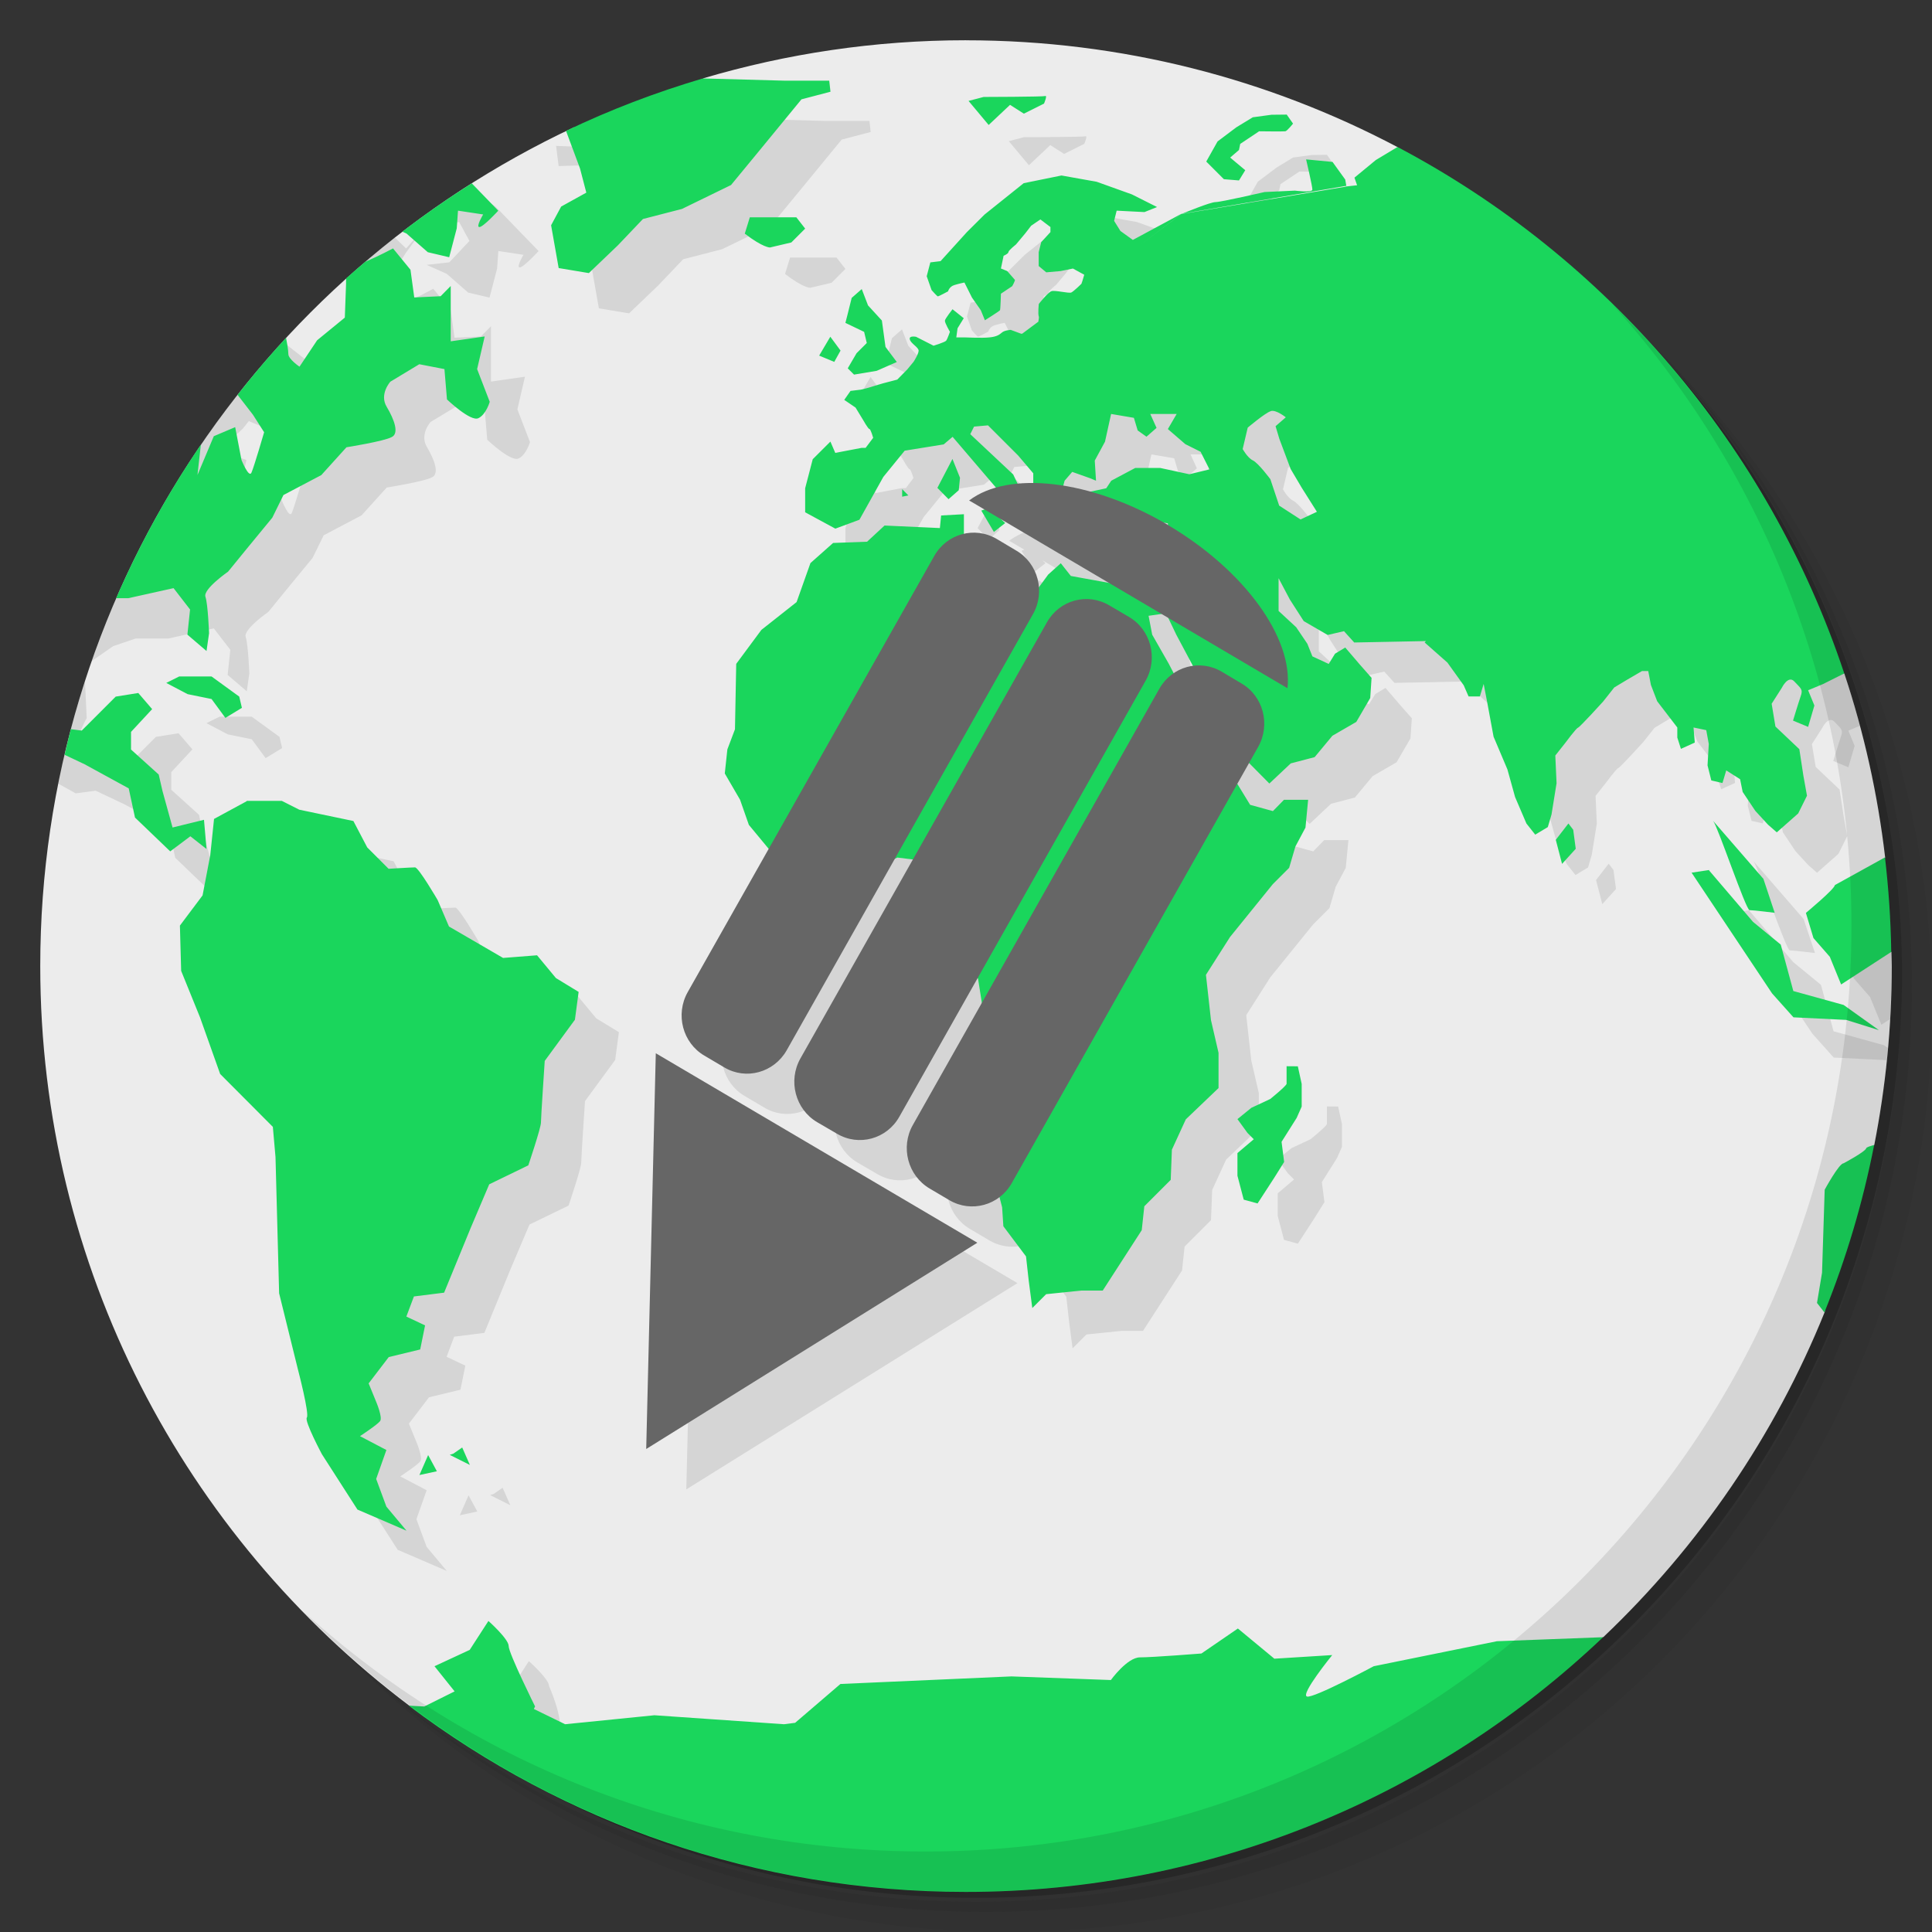 <?xml version="1.0" encoding="UTF-8" standalone="no"?>
<svg
   xmlns:dc="http://purl.org/dc/elements/1.1/"
   xmlns:cc="http://creativecommons.org/ns#"
   xmlns:rdf="http://www.w3.org/1999/02/22-rdf-syntax-ns#"
   xmlns:svg="http://www.w3.org/2000/svg"
   xmlns="http://www.w3.org/2000/svg"
   xmlns:sodipodi="http://sodipodi.sourceforge.net/DTD/sodipodi-0.dtd"
   xmlns:inkscape="http://www.inkscape.org/namespaces/inkscape"
   viewBox="0 0 48 48"
   id="svg2"
   version="1.1"
   inkscape:version="0.91 r13725"
   sodipodi:docname="poedit.svg">
  <rect x="0" y="0" width="48" height="48" fill="#333333" stroke="none"/>
  <sodipodi:namedview
     pagecolor="#ffffff"
     bordercolor="#666666"
     borderopacity="1"
     objecttolerance="10"
     gridtolerance="10"
     guidetolerance="10"
     inkscape:pageopacity="0"
     inkscape:pageshadow="2"
     inkscape:window-width="640"
     inkscape:window-height="480"
     id="namedview55"
     showgrid="false"
     inkscape:zoom="4.9166667"
     inkscape:cx="24"
     inkscape:cy="24"
     inkscape:current-layer="svg2" />
  <defs
     id="defs4">
    <linearGradient
       id="linearGradient3764"
       x1="1"
       x2="47"
       gradientUnits="userSpaceOnUse"
       gradientTransform="matrix(0,-1,1,0,-1.5e-6,48)">
      <stop
         style="stop-color:#4486d8;stop-opacity:1"
         id="stop7" />
      <stop
         offset="1"
         style="stop-color:#5490db;stop-opacity:1"
         id="stop9" />
    </linearGradient>
  </defs>
  <g
     id="g11">
    <path
       d="m 36.31 5 c 5.859 4.062 9.688 10.831 9.688 18.5 c 0 12.426 -10.07 22.5 -22.5 22.5 c -7.669 0 -14.438 -3.828 -18.5 -9.688 c 1.037 1.822 2.306 3.499 3.781 4.969 c 4.085 3.712 9.514 5.969 15.469 5.969 c 12.703 0 23 -10.298 23 -23 c 0 -5.954 -2.256 -11.384 -5.969 -15.469 c -1.469 -1.475 -3.147 -2.744 -4.969 -3.781 z m 4.969 3.781 c 3.854 4.113 6.219 9.637 6.219 15.719 c 0 12.703 -10.297 23 -23 23 c -6.081 0 -11.606 -2.364 -15.719 -6.219 c 4.16 4.144 9.883 6.719 16.219 6.719 c 12.703 0 23 -10.298 23 -23 c 0 -6.335 -2.575 -12.06 -6.719 -16.219 z"
       style="opacity:0.05"
       id="path13" />
    <path
       d="m 41.28 8.781 c 3.712 4.085 5.969 9.514 5.969 15.469 c 0 12.703 -10.297 23 -23 23 c -5.954 0 -11.384 -2.256 -15.469 -5.969 c 4.113 3.854 9.637 6.219 15.719 6.219 c 12.703 0 23 -10.298 23 -23 c 0 -6.081 -2.364 -11.606 -6.219 -15.719 z"
       style="opacity:0.1"
       id="path15" />
    <path
       d="m 31.25 2.375 c 8.615 3.154 14.75 11.417 14.75 21.13 c 0 12.426 -10.07 22.5 -22.5 22.5 c -9.708 0 -17.971 -6.135 -21.12 -14.75 a 23 23 0 0 0 44.875 -7 a 23 23 0 0 0 -16 -21.875 z"
       style="opacity:0.2"
       id="path17" />
  </g>
  <g
     id="g19">
    <path
       d="m 24 1 c -2.27 0 -4.462 0.334 -6.533 0.947 c 1.534 1.053 -1.25 2.02 -3.205 1.215 c -7.833 3.667 -13.262 11.617 -13.262 20.838 c 0 7.505 3.595 14.169 9.156 18.367 c 5.844 2.633 21.844 2.633 29.684 -1.699 c 2.366 -2.249 4.253 -4.995 5.494 -8.07 c 0 -0.001 0 -0.001 0 -0.002 c 0.234 -1.595 0.667 -3.594 1.23 -4.15 l 0.002 0 c 0.282 -1.438 0.434 -2.923 0.434 -4.443 c 0 -0.118 -0.006 -0.234 -0.008 -0.352 c -0.001 0 -0.001 0 -0.002 0 c -0.992 -0.649 -0.556 -1.182 -0.154 -2.348 c -0.185 -1.577 -0.527 -3.105 -1.014 -4.568 c -1.826 -0.738 -7.823 -7.734 -11.1 -13.08 c -3.203 -1.692 -6.85 -2.654 -10.725 -2.654 z"
       style="fill:#ececec;fill-opacity:1"
       id="path21" />
    <path
       d="m 17 2.906 -0.84 0.25 -0.969 0.066 l -0.598 0.434 -0.777 -0.031 l 0.063 0.5 1.125 -0.031 0.406 1.094 0.156 0.598 -0.625 0.346 -0.25 0.465 0.188 1.063 0.75 0.125 0.719 -0.688 0.625 -0.656 0.969 -0.25 1.219 -0.594 0.721 -0.875 1.029 -1.254 0.721 -0.189 -0.031 -0.275 -1.125 0 -3.469 -0.096 z m 9.969 0.48 c -0.055 0.02 -1.531 0.023 -1.531 0.023 l -0.375 0.098 0.5 0.598 0.531 -0.5 0.344 0.219 0.5 -0.25 c 0 0 0.09 -0.211 0.031 -0.188 z m 6 0.461 -0.379 0.004 -0.465 0.063 -0.41 0.25 -0.465 0.35 -0.281 0.5 0.438 0.438 0.375 0.031 0.156 -0.254 -0.375 -0.314 0.219 -0.188 0.031 -0.152 0.469 -0.313 c 0 0 0.609 0.008 0.652 0 0.051 -0.012 0.191 -0.191 0.191 -0.191 z m 3.102 0.578 -0.264 0.176 -0.625 0.375 -0.531 0.438 0.066 0.189 -0.281 0.031 0 0.004 -4.086 0.68 -1.021 0.768 1.035 -0.781 -1.219 0.656 -0.309 -0.223 -0.156 -0.25 0.063 -0.254 0.691 0.035 0.313 -0.125 -0.625 -0.314 -0.875 -0.314 -0.875 -0.156 -0.938 0.191 -0.973 0.779 -0.441 0.439 -0.652 0.719 -0.254 0.031 -0.09 0.344 0.121 0.344 c 0 0 0.137 0.156 0.156 0.156 0.023 0 0.254 -0.125 0.254 -0.125 0 0 0.027 -0.117 0.156 -0.156 0.129 -0.039 0.25 -0.063 0.25 -0.063 l 0.188 0.375 0.219 0.313 0.102 0.25 c 0 0 0.355 -0.223 0.375 -0.25 0.012 -0.031 0.023 -0.41 0.023 -0.41 l 0.281 -0.188 c 0 0 0.074 -0.133 0.066 -0.156 -0.016 -0.02 -0.191 -0.219 -0.191 -0.219 l -0.156 -0.063 0.066 -0.316 c 0 0 0.121 -0.051 0.121 -0.094 0 -0.039 0.188 -0.189 0.188 -0.189 l 0.23 -0.275 0.146 -0.189 0.229 -0.156 0.25 0.189 0 0.125 -0.229 0.25 -0.063 0.25 0 0.344 0.188 0.156 0.354 -0.031 0.309 -0.063 0.281 0.154 l -0.066 0.221 c 0 0 -0.191 0.188 -0.254 0.219 -0.055 0.031 -0.41 -0.063 -0.496 -0.031 -0.09 0.031 -0.313 0.316 -0.313 0.316 0 0 -0.027 0.25 0 0.313 0.008 0.023 -0.004 0.071 -0.012 0.129 l -0.025 0.018 -0.375 0.279 -0.031 0 -0.254 -0.094 c 0 0 -0.156 0.008 -0.219 0.066 -0.063 0.051 -0.12 0.102 -0.313 0.121 -0.191 0.02 -0.566 0 -0.602 0 l -0.219 0 0.031 -0.227 0.154 -0.25 -0.279 -0.223 c 0 0 -0.181 0.23 -0.189 0.281 -0.008 0.055 0.125 0.279 0.125 0.279 0 0 -0.063 0.182 -0.094 0.221 -0.031 0.039 -0.313 0.125 -0.313 0.125 l -0.434 -0.221 c 0 0 -0.184 -0.038 -0.156 0.064 0.023 0.102 0.219 0.195 0.219 0.281 0 0.082 -0.125 0.275 -0.125 0.275 l -0.156 0.189 -0.25 0.254 -0.344 0.09 c 0 0 -0.245 0.07 -0.313 0.094 -0.063 0.023 -0.25 0.066 -0.25 0.066 l -0.254 0.031 -0.156 0.223 0.281 0.191 0.188 0.309 c 0 0 0.125 0.223 0.156 0.223 0.031 0 0.094 0.219 0.094 0.219 l -0.188 0.25 -0.1 0 -0.654 0.125 -0.121 -0.281 -0.439 0.438 -0.188 0.721 0 0.598 0.75 0.406 0.598 -0.221 0.594 -1.064 0.531 -0.652 0.969 -0.156 0.221 -0.188 1.084 1.27 c -0.256 0.072 -0.492 0.17 -0.68 0.313 0.019 0.012 0.043 0.023 0.07 0.039 l 0.309 0.182 -0.07 0.025 0.313 0.531 0.281 -0.221 -0.08 -0.074 2.648 1.563 -0.938 -0.17 -0.25 -0.316 -0.313 0.281 -0.252 0.344 c -0.021 -0.376 -0.201 -0.737 -0.545 -0.939 l -0.492 -0.293 c -0.254 -0.148 -0.539 -0.176 -0.805 -0.117 l 0 -0.494 -0.566 0.031 -0.031 0.313 -1.375 -0.063 -0.434 0.402 -0.844 0.031 -0.563 0.5 -0.344 0.969 -0.875 0.691 -0.625 0.844 -0.031 1.625 -0.189 0.5 -0.064 0.598 0.379 0.652 0.219 0.625 0.49 0.592 -2.01 3.563 c -0.313 0.555 -0.125 1.262 0.414 1.578 l 0.496 0.293 c 0.539 0.32 1.23 0.129 1.547 -0.422 l 2.688 -4.76 0.068 -0.031 0.381 0.047 -2.793 4.943 c -0.313 0.555 -0.125 1.262 0.414 1.582 l 0.496 0.289 c 0.539 0.32 1.234 0.133 1.547 -0.422 l 1.947 -3.449 0.012 0.014 0.094 0.6 -1.717 3.039 c -0.313 0.551 -0.125 1.258 0.414 1.578 l 0.496 0.293 c 0.403 0.236 0.894 0.189 1.246 -0.08 l 0.064 0.254 0.031 0.471 0.563 0.75 0.066 0.594 0.09 0.688 0.344 -0.344 0.875 -0.09 0.531 0 0.969 -1.5 0.064 -0.594 0.656 -0.656 0.029 -0.75 0.346 -0.754 0.813 -0.777 0 -0.875 -0.188 -0.813 -0.125 -1.125 0.598 -0.939 1.063 -1.313 0.406 -0.406 0.156 -0.531 0.25 -0.469 0.066 -0.691 -0.6 0 -0.275 0.281 -0.566 -0.156 -0.32 -0.523 0.291 -0.516 0.506 0.512 0.531 -0.5 0.594 -0.156 0.441 -0.531 0.594 -0.344 0.346 -0.594 0.033 -0.5 -0.279 -0.316 -0.375 -0.438 -0.254 0.154 -0.156 0.254 -0.406 -0.188 -0.125 -0.313 -0.277 -0.41 -0.438 -0.406 0 -0.813 0.281 0.531 0.344 0.535 0.594 0.344 0.406 -0.094 0.254 0.281 1.781 -0.035 -0.031 0.035 0.566 0.5 0.404 0.563 0.121 0.277 0.281 0 0.094 -0.311 0.09 0.467 0.156 0.844 0.344 0.813 0.191 0.688 0.281 0.656 0.219 0.277 0.313 -0.188 0.092 -0.314 0.125 -0.775 -0.031 -0.689 0.25 -0.316 c 0 0 0.266 -0.359 0.313 -0.375 0.047 -0.012 0.625 -0.65 0.625 -0.65 l 0.277 -0.35 0.313 -0.188 0.375 -0.219 0.156 0 0.066 0.344 0.156 0.406 0.5 0.652 0 0.25 0.09 0.281 0.344 -0.156 -0.031 -0.375 0.316 0.066 0.063 0.344 -0.031 0.531 0.094 0.375 0.277 0.064 0.094 -0.314 0.344 0.219 0.064 0.316 0.313 0.469 0.316 0.344 0.219 0.191 0.531 -0.469 0.219 -0.441 -0.09 -0.5 -0.1 -0.656 -0.594 -0.563 -0.094 -0.566 0.254 -0.398 c 0 0 0.156 -0.32 0.309 -0.156 0.152 0.168 0.227 0.188 0.156 0.375 -0.063 0.184 -0.188 0.598 -0.188 0.598 l 0.375 0.156 0.156 -0.531 -0.156 -0.379 0.289 -0.121 c -1.535 -5.723 -5.22 -10.563 -10.139 -13.604 m -24.855 0.453 c -0.177 0.119 -0.35 0.242 -0.523 0.365 l 0.152 0.336 0.563 -0.064 0.254 0.469 -0.5 0.531 -0.563 0.063 0.5 0.223 0.531 0.465 0.531 0.125 0.188 -0.719 0.031 -0.438 0.625 0.094 c 0 0 -0.188 0.313 -0.094 0.313 0.098 0 0.469 -0.406 0.469 -0.406 l -1.063 -1.098 c 0 0 -0.438 -0.344 -0.566 -0.25 -0.125 0.09 -0.465 0.063 -0.465 0.063 z m 22.23 0.082 c 0 0 0.156 0.664 0.156 0.75 0 0.082 -0.434 0.025 -0.434 0.025 l -0.754 0.035 c 0 0 -1.082 0.25 -1.219 0.25 -0.129 0 -0.762 0.262 -0.809 0.281 l -0.027 0.004 -0.004 0.006 4.09 -0.695 -0.027 -0.156 -0.316 -0.438 z m -22.918 0.711 -0.438 0.5 -0.281 -0.271 c -0.42 0.33 -0.831 0.67 -1.227 1.027 0.363 0.099 0.803 0.274 0.883 0.217 0.129 -0.094 0.625 -0.875 0.625 -0.875 z m 9.1 0.727 -0.125 0.406 c 0.453 0.348 0.625 0.344 0.625 0.344 l 0.531 -0.125 0.344 -0.344 -0.219 -0.281 z m -8.865 0.773 c 0 0 -0.44 0.25 -0.854 0.406 -0.414 0.156 -0.313 0.469 -0.313 0.469 l -0.031 0.844 -0.688 0.563 -0.438 0.656 c 0 0 -0.277 -0.188 -0.277 -0.313 0 -0.125 -0.066 -0.469 -0.066 -0.469 l -0.719 -0.563 c 0 0 -0.183 -0.141 -0.354 -0.287 c -2.082 2.275 -3.709 4.972 -4.746 7.945 l 0.533 -0.371 0.563 -0.191 0.813 0 1.125 -0.25 0.41 0.531 -0.066 0.625 0.475 0.406 0.063 -0.441 c 0 0 -0.027 -0.719 -0.09 -0.906 -0.066 -0.188 0.563 -0.625 0.563 -0.625 l 0.5 -0.613 0.598 -0.727 0.277 -0.563 0.941 -0.496 0.625 -0.691 c 0 0 0.934 -0.148 1.125 -0.254 0.188 -0.09 0.063 -0.434 -0.125 -0.75 -0.191 -0.313 0.09 -0.625 0.09 -0.625 l 0.719 -0.434 0.625 0.121 0.063 0.754 c 0 0 0.59 0.563 0.781 0.465 0.191 -0.09 0.281 -0.406 0.281 -0.406 l -0.313 -0.813 0.188 -0.811 -0.844 0.121 0 -1.375 -0.25 0.254 -0.656 0.031 -0.094 -0.688 z m 11.646 1.01 -0.25 0.219 c -0.074 0.305 -0.156 0.621 -0.156 0.621 l 0.465 0.223 0.066 0.277 -0.254 0.254 -0.219 0.375 0.156 0.156 0.563 -0.094 0.5 -0.219 -0.281 -0.375 -0.09 -0.656 -0.344 -0.375 z m -0.781 1.184 -0.277 0.469 0.375 0.156 0.156 -0.281 z m -15.445 1.092 l 0.008 0.006 0.656 0.277 0.438 0.566 0.277 0.434 c 0 0 -0.245 0.844 -0.313 1 -0.063 0.156 -0.25 -0.313 -0.25 -0.313 l -0.156 -0.814 -0.531 0.225 -0.406 0.965 l 0.09 -0.811 l 0.125 -0.564 -0.656 -0.25 0.566 -0.531 z m 26.387 0.756 c 0.133 -0.043 0.375 0.154 0.375 0.154 l -0.254 0.221 0.094 0.313 0.281 0.75 0.277 0.469 0.375 0.594 -0.406 0.191 -0.531 -0.344 -0.219 -0.656 c 0 0 -0.3 -0.406 -0.438 -0.469 -0.133 -0.066 -0.25 -0.281 -0.25 -0.281 l 0.125 -0.531 c 0 0 0.425 -0.359 0.563 -0.406 z m -3.965 0.074 0.566 0.096 0.094 0.313 0.219 0.156 0.25 -0.219 -0.156 -0.346 0.656 0 -0.219 0.375 0.434 0.375 0.379 0.189 0.221 0.438 -0.5 0.121 -0.721 -0.156 -0.625 0 -0.594 0.316 -0.125 0.188 -0.408 0.088 c -0.226 -0.062 -0.446 -0.11 -0.662 -0.145 l 0.035 -0.131 0.189 -0.219 0.439 0.156 0.152 0.063 -0.031 -0.5 0.254 -0.469 z m -3.061 0.283 0.75 0.75 0.375 0.441 0 0.246 c -0.319 0.197 -0.347 -0.153 -0.498 -0.219 l -1.066 -1 0.094 -0.188 z m -0.881 0.83 -0.375 0.719 0.277 0.281 0.254 -0.223 0.031 -0.309 z m -1.25 0.75 0 0.188 0.154 -0.031 z m 6.441 3.105 0.168 0.102 0.199 0.414 0.422 0.791 c -0.172 0.022 -0.336 0.076 -0.482 0.174 l -0.127 -0.246 -0.41 -0.719 -0.09 -0.469 z m -27.744 0.664 c -0.268 0.829 -0.492 1.679 -0.666 2.547 l 0.436 0.242 0.496 -0.066 0.727 0.344 1.094 0.598 0.156 0.725 0.875 0.84 0.5 -0.375 0.402 0.316 -0.063 -0.725 -0.781 0.191 -0.25 -0.906 -0.094 -0.41 -0.688 -0.621 0 -0.438 0.525 -0.566 -0.344 -0.4 -0.563 0.09 -0.844 0.844 -0.688 -0.09 c 0 0 -0.313 -0.531 -0.375 -0.656 -0.063 -0.125 0.188 -0.563 0.188 -0.563 z m 3.336 0.885 -0.004 0.004 -0.313 0.156 0.531 0.279 0.594 0.121 0.344 0.469 0.41 -0.25 -0.066 -0.279 -0.688 -0.5 z m 1.68 3.094 0.004 0.004 -0.813 0.441 -0.094 0.9 -0.191 1 -0.563 0.75 0.031 1.125 0.469 1.156 0.5 1.406 1.309 1.313 0.066 0.75 0.09 3.385 0.469 1.9 c 0 0 0.289 1.103 0.219 1.189 -0.063 0.09 0.375 0.91 0.375 0.91 l 0.883 1.375 1.219 0.525 -0.5 -0.598 -0.254 -0.688 0.254 -0.719 -0.656 -0.344 c 0 0 0.434 -0.285 0.5 -0.375 0.066 -0.09 -0.094 -0.469 -0.094 -0.469 l -0.191 -0.467 0.5 -0.654 0.781 -0.189 0.121 -0.598 -0.465 -0.219 0.188 -0.5 0.75 -0.094 0.656 -1.598 0.465 -1.094 0.971 -0.471 c 0 0 0.314 -0.928 0.314 -1.064 0 -0.129 0.094 -1.531 0.094 -1.531 l 0.75 -1.023 0.092 -0.691 -0.564 -0.344 -0.469 -0.566 -0.844 0.066 -1.344 -0.781 -0.281 -0.656 c 0 0 -0.473 -0.813 -0.563 -0.813 -0.09 0 -0.656 0.035 -0.656 0.035 l -0.531 -0.531 -0.344 -0.656 -1.344 -0.281 -0.434 -0.219 z m 36.434 0.492 c 0.113 0.129 0.816 2.219 0.906 2.219 0.09 0 0.625 0.066 0.625 0.066 l -0.281 -0.844 z m -3.594 0.066 -0.314 0.406 0.156 0.598 0.34 -0.375 -0.063 -0.473 z m 3.498 1.156 -0.438 0.066 2 3 0.531 0.594 1.309 0.064 0.01 0.004 c 0.01 -0.102 0.016 -0.205 0.025 -0.307 l -0.098 -0.068 -1.25 -0.346 -0.313 -1.154 -0.688 -0.564 -1.094 -1.281 z m 3.498 0.166 -0.377 0.209 c 0 0.094 -0.719 0.691 -0.719 0.691 l 0.188 0.625 0.406 0.465 0.281 0.688 0.215 -0.139 c 0.025 -0.436 0.039 -0.874 0.039 -1.316 c 0 -0.41 -0.012 -0.818 -0.033 -1.223 z m -29.674 4.391 -0.238 9.832 8.227 -5.125 m 7.688 -4.389 0 0.439 c -0.023 0.066 -0.406 0.375 -0.406 0.375 l -0.469 0.219 -0.346 0.281 0.25 0.344 0.156 0.156 -0.406 0.344 0 0.563 0.156 0.594 0.344 0.094 0.406 -0.625 0.254 -0.406 -0.064 -0.5 0.375 -0.594 0.125 -0.281 0 -0.563 -0.096 -0.438 z m -20.479 9.473 -0.219 0.152 -0.09 0.031 0.5 0.25 z m -0.848 0.184 0.002 0.004 0.002 -0.004 z m 0.002 0.004 -0.217 0.496 0.434 -0.094 z m 1.498 4.121 -0.465 0.719 c -1.528 0.364 2.26 2.945 0.969 -0.096 0 -0.176 -0.5 -0.621 -0.5 -0.621 z"
       style="fill:#000;fill-opacity:0.098"
       id="path23" />
    <path
       d="m 17.467 1.947 c -1.176 0.348 -2.315 0.782 -3.404 1.305 l 0.348 0.936 l 0.156 0.598 l -0.625 0.346 l -0.25 0.465 l 0.188 1.063 l 0.75 0.125 l 0.719 -0.688 l 0.625 -0.656 l 0.969 -0.25 l 1.219 -0.594 l 0.721 -0.875 l 1.029 -1.254 l 0.721 -0.189 l -0.031 -0.275 l -1.125 0 l -2.01 -0.055 z m 8.502 0.439 c -0.055 0.02 -1.531 0.023 -1.531 0.023 l -0.375 0.098 l 0.5 0.598 l 0.531 -0.5 l 0.344 0.219 l 0.5 -0.25 c 0 0 0.09 -0.211 0.031 -0.188 z m 6 0.461 l -0.379 0.004 l -0.465 0.063 l -0.41 0.25 l -0.465 0.35 l -0.281 0.5 l 0.438 0.438 l 0.375 0.031 l 0.156 -0.254 l -0.375 -0.314 l 0.219 -0.188 l 0.031 -0.152 l 0.469 -0.313 c 0 0 0.609 0.008 0.652 0 c 0.051 -0.012 0.191 -0.191 0.191 -0.191 l -0.156 -0.223 z m 2.752 0.805 l -0.539 0.324 l -0.531 0.438 l 0.066 0.189 l -0.281 0.031 l 0 0.004 l -4.086 0.68 l -1.021 0.768 l 1.035 -0.781 l -1.219 0.656 l -0.309 -0.223 l -0.156 -0.25 l 0.063 -0.254 l 0.691 0.035 l 0.313 -0.125 l -0.625 -0.314 l -0.875 -0.314 l -0.875 -0.156 l -0.938 0.191 l -0.973 0.779 l -0.441 0.439 l -0.652 0.719 l -0.254 0.031 l -0.09 0.344 l 0.121 0.344 c 0 0 0.137 0.156 0.156 0.156 c 0.023 0 0.254 -0.125 0.254 -0.125 c 0 0 0.027 -0.117 0.156 -0.156 c 0.129 -0.039 0.25 -0.063 0.25 -0.063 l 0.188 0.375 l 0.219 0.313 l 0.102 0.25 c 0 0 0.355 -0.223 0.375 -0.25 c 0.012 -0.031 0.023 -0.41 0.023 -0.41 l 0.281 -0.188 c 0 0 0.074 -0.133 0.066 -0.156 c -0.016 -0.02 -0.191 -0.219 -0.191 -0.219 l -0.156 -0.063 l 0.066 -0.316 c 0 0 0.121 -0.051 0.121 -0.094 c 0 -0.039 0.188 -0.189 0.188 -0.189 l 0.23 -0.275 l 0.146 -0.189 l 0.229 -0.156 l 0.25 0.189 l 0 0.125 l -0.229 0.25 l -0.063 0.25 l 0 0.344 l 0.188 0.156 l 0.354 -0.031 l 0.309 -0.063 l 0.281 0.154 l -0.066 0.221 c 0 0 -0.191 0.188 -0.254 0.219 c -0.055 0.031 -0.41 -0.063 -0.496 -0.031 c -0.09 0.031 -0.313 0.316 -0.313 0.316 c 0 0 -0.027 0.249 0 0.313 c 0.008 0.023 -0.004 0.071 -0.012 0.129 l -0.025 0.018 l -0.375 0.279 l -0.031 0 l -0.254 -0.094 c 0 0 -0.156 0.008 -0.219 0.066 c -0.063 0.051 -0.12 0.102 -0.313 0.121 c -0.191 0.02 -0.566 0 -0.602 0 l -0.219 0 l 0.031 -0.227 l 0.154 -0.25 l -0.279 -0.223 c 0 0 -0.181 0.23 -0.189 0.281 c -0.008 0.055 0.125 0.279 0.125 0.279 c 0 0 -0.063 0.182 -0.094 0.221 c -0.031 0.039 -0.313 0.125 -0.313 0.125 l -0.434 -0.221 c 0 0 -0.184 -0.038 -0.156 0.064 c 0.023 0.102 0.219 0.195 0.219 0.281 c 0 0.082 -0.125 0.275 -0.125 0.275 l -0.156 0.189 l -0.25 0.254 l -0.344 0.09 c 0 0 -0.245 0.07 -0.313 0.094 c -0.063 0.023 -0.25 0.066 -0.25 0.066 l -0.254 0.031 l -0.156 0.223 l 0.281 0.191 l 0.188 0.309 c 0 0 0.125 0.223 0.156 0.223 c 0.031 0 0.094 0.219 0.094 0.219 l -0.188 0.25 l -0.1 0 l -0.654 0.125 l -0.121 -0.281 l -0.439 0.438 l -0.188 0.721 l 0 0.598 l 0.75 0.406 l 0.598 -0.221 l 0.594 -1.064 l 0.531 -0.652 l 0.969 -0.156 l 0.221 -0.188 l 1.094 1.281 l 0.125 0.438 l 0.313 -0.156 l -0.094 -0.375 l 0.188 0 l -0.121 -0.254 l -1.066 -1 l 0.094 -0.188 l 0.346 -0.031 l 0.75 0.75 l 0.375 0.441 l 0 0.688 l 0.189 0.125 l 0.375 0.375 l 0.277 -0.094 l -0.156 -0.566 l 0.094 -0.344 l 0.189 -0.219 l 0.439 0.156 l 0.152 0.063 l -0.031 -0.5 l 0.254 -0.469 l 0.152 -0.689 l 0.566 0.096 l 0.094 0.313 l 0.219 0.156 l 0.25 -0.219 l -0.156 -0.346 l 0.656 0 l -0.219 0.375 l 0.434 0.375 l 0.379 0.189 l 0.221 0.438 l -0.5 0.121 l -0.721 -0.156 l -0.625 0 l -0.594 0.316 l -0.125 0.188 l -0.438 0.094 l 0.188 0.469 l 0.344 0.406 l 0.625 -0.219 l 0.156 0.277 l 0.281 -0.219 l 0.375 0.063 l 0.031 0.41 l -0.125 0.777 l -0.344 -0.031 l -0.406 -0.063 l -0.191 0.465 l -1.375 -0.25 l -0.25 -0.316 l -0.313 0.281 l -0.344 0.469 l -0.875 -0.5 l -0.875 -0.527 l 0 -0.941 l -0.566 0.031 l -0.031 0.313 l -1.375 -0.063 l -0.434 0.402 l -0.844 0.031 l -0.563 0.5 l -0.344 0.969 l -0.875 0.691 l -0.625 0.844 l -0.031 1.625 l -0.189 0.5 l -0.064 0.598 l 0.379 0.652 l 0.219 0.625 l 0.75 0.906 l 0.438 0.375 l 0.434 0.094 l 0.098 -0.375 l 1.564 0 l 0.406 -0.188 l 0.5 0.063 l 0.154 0.313 l 0.527 0.031 l 0.348 0.25 l 0 0.531 l -0.125 0.438 l -0.125 0.344 l 0.314 0.566 l 0.41 0.469 l 0.188 1.188 l 0.031 0.777 l -0.281 0.656 l -0.027 0.625 l 0.219 1.156 l 0.188 0.188 l 0.281 1.094 l 0.031 0.471 l 0.563 0.75 l 0.066 0.594 l 0.09 0.688 l 0.344 -0.344 l 0.875 -0.09 l 0.531 0 l 0.969 -1.5 l 0.064 -0.594 l 0.656 -0.656 l 0.029 -0.75 l 0.346 -0.754 l 0.813 -0.777 l 0 -0.875 l -0.188 -0.813 l -0.125 -1.125 l 0.598 -0.939 l 1.063 -1.313 l 0.406 -0.406 l 0.156 -0.531 l 0.25 -0.469 l 0.066 -0.691 l -0.6 0 l -0.275 0.281 l -0.566 -0.156 l -0.344 -0.563 l -0.277 -0.563 l -0.656 -0.5 l -0.156 -0.813 l -0.281 -0.475 l -0.309 -0.594 l -0.41 -0.719 l -0.09 -0.469 l 0.434 -0.063 l 0.254 0.531 l 0.5 0.938 l 0.375 0.688 l 0.406 0.75 l 0.438 0.723 l 0.594 0.6 l 0.531 -0.5 l 0.594 -0.156 l 0.441 -0.531 l 0.594 -0.344 l 0.346 -0.594 l 0.033 -0.5 l -0.279 -0.316 l -0.375 -0.438 l -0.254 0.154 l -0.156 0.254 l -0.406 -0.188 l -0.125 -0.313 l -0.277 -0.41 l -0.438 -0.406 l 0 -0.813 l 0.281 0.531 l 0.344 0.535 l 0.594 0.344 l 0.406 -0.094 l 0.254 0.281 l 1.781 -0.035 l -0.031 0.035 l 0.566 0.5 l 0.404 0.563 l 0.121 0.277 l 0.281 0 l 0.094 -0.311 l 0.09 0.467 l 0.156 0.844 l 0.344 0.813 l 0.191 0.688 l 0.281 0.656 l 0.219 0.277 l 0.313 -0.188 l 0.092 -0.314 l 0.125 -0.775 l -0.031 -0.689 l 0.25 -0.316 c 0 0 0.266 -0.359 0.313 -0.375 c 0.047 -0.012 0.625 -0.65 0.625 -0.65 l 0.277 -0.35 l 0.313 -0.188 l 0.375 -0.219 l 0.156 0 l 0.066 0.344 l 0.156 0.406 l 0.5 0.652 l 0 0.25 l 0.09 0.281 l 0.344 -0.156 l -0.031 -0.375 l 0.316 0.066 l 0.063 0.344 l -0.031 0.531 l 0.094 0.375 l 0.277 0.064 l 0.094 -0.314 l 0.344 0.219 l 0.064 0.316 l 0.313 0.469 l 0.316 0.344 l 0.219 0.191 l 0.531 -0.469 l 0.219 -0.441 l -0.09 -0.5 l -0.1 -0.656 l -0.594 -0.563 l -0.094 -0.566 l 0.254 -0.398 c 0 0 0.156 -0.32 0.309 -0.156 c 0.152 0.168 0.227 0.188 0.156 0.375 c -0.063 0.184 -0.188 0.598 -0.188 0.598 l 0.375 0.156 l 0.156 -0.531 l -0.156 -0.379 l 0.375 -0.156 l 0.523 -0.262 c -1.883 -5.656 -5.899 -10.334 -11.1 -13.08 z m -2.271 0.309 c 0 0 0.156 0.664 0.156 0.75 c 0 0.082 -0.434 0.025 -0.434 0.025 l -0.754 0.035 c 0 0 -1.082 0.25 -1.219 0.25 c -0.129 0 -0.762 0.262 -0.809 0.281 l -0.027 0.004 l -0.004 0.006 l 4.09 -0.695 l -0.027 -0.156 l -0.316 -0.438 l -0.656 -0.063 z m -20.729 0.594 c -0.593 0.375 -1.17 0.775 -1.725 1.201 l 0.102 0.045 l 0.531 0.465 l 0.531 0.125 l 0.188 -0.719 l 0.031 -0.438 l 0.625 0.094 c 0 0 -0.188 0.313 -0.094 0.313 c 0.098 0 0.469 -0.406 0.469 -0.406 l -0.658 -0.68 z m 6.908 0.844 l -0.125 0.406 c 0.453 0.348 0.625 0.344 0.625 0.344 l 0.531 -0.125 l 0.344 -0.344 l -0.219 -0.281 l -1.156 0 z m -8.865 0.773 c 0 0 -0.336 0.181 -0.689 0.332 c -0.159 0.136 -0.319 0.272 -0.475 0.412 c -0.004 0.062 -0.002 0.131 -0.002 0.131 l -0.031 0.844 l -0.688 0.563 l -0.438 0.656 c 0 0 -0.277 -0.188 -0.277 -0.313 c 0 -0.108 -0.043 -0.332 -0.057 -0.404 c -0.421 0.455 -0.822 0.928 -1.205 1.416 l 0.383 0.496 l 0.277 0.434 c 0 0 -0.245 0.844 -0.313 1 c -0.063 0.156 -0.25 -0.313 -0.25 -0.313 l -0.156 -0.814 l -0.531 0.225 l -0.406 0.965 l 0.084 -0.754 c -0.816 1.195 -1.521 2.472 -2.104 3.814 l 0.301 0 l 1.125 -0.25 l 0.41 0.531 l -0.066 0.625 l 0.475 0.406 l 0.063 -0.441 c 0 0 -0.027 -0.719 -0.09 -0.906 c -0.066 -0.188 0.563 -0.625 0.563 -0.625 l 0.5 -0.613 l 0.598 -0.727 l 0.277 -0.563 l 0.941 -0.496 l 0.625 -0.691 c 0 0 0.934 -0.148 1.125 -0.254 c 0.188 -0.09 0.063 -0.434 -0.125 -0.75 c -0.191 -0.313 0.09 -0.625 0.09 -0.625 l 0.719 -0.434 l 0.625 0.121 l 0.063 0.754 c 0 0 0.59 0.563 0.781 0.465 c 0.191 -0.09 0.281 -0.406 0.281 -0.406 l -0.313 -0.813 l 0.188 -0.811 l -0.844 0.121 l 0 -1.375 l -0.25 0.254 l -0.656 0.031 l -0.094 -0.688 l -0.434 -0.531 z m 11.646 1.01 l -0.25 0.219 c -0.074 0.305 -0.156 0.621 -0.156 0.621 l 0.465 0.223 l 0.066 0.277 l -0.254 0.254 l -0.219 0.375 l 0.156 0.156 l 0.563 -0.094 l 0.5 -0.219 l -0.281 -0.375 l -0.09 -0.656 l -0.344 -0.375 l -0.156 -0.406 z m -0.781 1.184 l -0.277 0.469 l 0.375 0.156 l 0.156 -0.281 l -0.254 -0.344 z m 10.941 1.848 c 0.133 -0.043 0.375 0.154 0.375 0.154 l -0.254 0.221 l 0.094 0.313 l 0.281 0.75 l 0.277 0.469 l 0.375 0.594 l -0.406 0.191 l -0.531 -0.344 l -0.219 -0.656 c 0 0 -0.3 -0.406 -0.438 -0.469 c -0.133 -0.066 -0.25 -0.281 -0.25 -0.281 l 0.125 -0.531 c 0 0 0.425 -0.359 0.563 -0.406 l 0.008 -0.004 z m -7.906 1.188 l -0.375 0.719 l 0.277 0.281 l 0.254 -0.223 l 0.031 -0.309 l -0.188 -0.469 z m -1.25 0.75 l 0 0.188 l 0.154 -0.031 l -0.154 -0.156 z m 2.154 0.469 l -0.188 0.064 l 0.313 0.531 l 0.281 -0.221 l -0.406 -0.375 z m -20.12 4.186 l -0.004 0.004 l -0.313 0.156 l 0.531 0.279 l 0.594 0.121 l 0.344 0.469 l 0.41 -0.25 l -0.066 -0.279 l -0.688 -0.5 l -0.809 0 z m -1.01 0.41 l -0.563 0.09 l -0.844 0.844 l -0.271 -0.035 c -0.056 0.211 -0.105 0.424 -0.154 0.637 l 0.498 0.236 l 1.094 0.598 l 0.156 0.725 l 0.875 0.84 l 0.5 -0.375 l 0.402 0.316 l -0.063 -0.725 l -0.781 0.191 l -0.25 -0.906 l -0.094 -0.41 l -0.688 -0.621 l 0 -0.438 l 0.525 -0.566 l -0.344 -0.4 z m 2.689 2.684 l 0.004 0.004 l -0.813 0.441 l -0.094 0.9 l -0.191 1 l -0.563 0.75 l 0.031 1.125 l 0.469 1.156 l 0.5 1.406 l 1.309 1.313 l 0.066 0.75 l 0.09 3.385 l 0.469 1.9 c 0 0 0.289 1.103 0.219 1.189 c -0.063 0.09 0.375 0.91 0.375 0.91 l 0.883 1.375 l 1.219 0.525 l -0.5 -0.598 l -0.254 -0.688 l 0.254 -0.719 l -0.656 -0.344 c 0 0 0.434 -0.285 0.5 -0.375 c 0.066 -0.09 -0.094 -0.469 -0.094 -0.469 l -0.191 -0.467 l 0.5 -0.654 l 0.781 -0.189 l 0.121 -0.598 l -0.465 -0.219 l 0.188 -0.5 l 0.75 -0.094 l 0.656 -1.598 l 0.465 -1.094 l 0.971 -0.471 c 0 0 0.314 -0.928 0.314 -1.064 c 0 -0.129 0.094 -1.531 0.094 -1.531 l 0.75 -1.023 l 0.092 -0.691 l -0.564 -0.344 l -0.469 -0.566 l -0.844 0.066 l -1.344 -0.781 l -0.281 -0.656 c 0 0 -0.473 -0.813 -0.563 -0.813 c -0.09 0 -0.656 0.035 -0.656 0.035 l -0.531 -0.531 l -0.344 -0.656 l -1.344 -0.281 l -0.434 -0.219 l -0.875 0 z m 36.434 0.492 c 0.113 0.129 0.816 2.219 0.906 2.219 c 0.09 0 0.625 0.066 0.625 0.066 l -0.281 -0.844 l -1.25 -1.441 z m -3.594 0.066 l -0.314 0.406 l 0.156 0.598 l 0.34 -0.375 l -0.063 -0.473 l -0.119 -0.156 z m 7.865 0.842 l -1.246 0.689 c 0 0.094 -0.719 0.691 -0.719 0.691 l 0.188 0.625 l 0.406 0.465 l 0.281 0.688 l 1.246 -0.809 c -0.012 -0.794 -0.066 -1.577 -0.156 -2.35 z m -4.367 0.314 l -0.438 0.066 l 2 3 l 0.531 0.594 l 1.309 0.064 l 0.813 0.254 l -0.875 -0.625 l -1.25 -0.346 l -0.313 -1.154 l -0.688 -0.564 l -1.094 -1.281 l 0.004 -0.008 z m -10.5 4.875 l 0 0.439 c -0.023 0.066 -0.406 0.375 -0.406 0.375 l -0.469 0.219 l -0.346 0.281 l 0.25 0.344 l 0.156 0.156 l -0.406 0.344 l 0 0.563 l 0.156 0.594 l 0.344 0.094 l 0.406 -0.625 l 0.254 -0.406 l -0.064 -0.5 l 0.375 -0.594 l 0.125 -0.281 l 0 -0.563 l -0.096 -0.438 l -0.279 -0.002 z m 14.598 1.957 c -0.111 0.029 -0.19 0.057 -0.197 0.08 c -0.02 0.086 -0.563 0.375 -0.563 0.375 c -0.113 0 -0.469 0.656 -0.469 0.656 l -0.066 2.063 l -0.125 0.75 l 0.184 0.236 c 0.537 -1.33 0.954 -2.721 1.236 -4.16 z m -35.08 7.516 l -0.219 0.152 l -0.09 0.031 l 0.5 0.25 l -0.191 -0.434 z m -0.848 0.184 l 0.002 0.004 l 0.002 -0.004 l -0.004 0 z m 0.002 0.004 l -0.217 0.496 l 0.434 -0.094 l -0.217 -0.402 z m 1.498 4.121 l -0.465 0.719 l -0.875 0.406 l 0.5 0.625 l -0.754 0.375 l -0.385 -0.02 c 3.85 2.904 8.641 4.627 13.836 4.627 c 6.139 0 11.711 -2.409 15.836 -6.328 l -2.639 0.1 l -3.059 0.621 c 0 0 -1.48 0.793 -1.656 0.754 c -0.18 -0.043 0.625 -1.031 0.625 -1.031 l -1.438 0.09 l -0.906 -0.75 l -0.906 0.621 c 0 0 -1.215 0.096 -1.527 0.096 c -0.316 0 -0.723 0.563 -0.723 0.563 l -2.469 -0.09 l -4.25 0.188 l -1.125 0.965 l -0.277 0.035 l -3.219 -0.223 l -2.219 0.223 l -0.777 -0.379 l 0.031 -0.063 c 0 0 -0.656 -1.32 -0.656 -1.5 c 0 -0.176 -0.5 -0.621 -0.5 -0.621 l -0.004 -0.002 z"
       style="fill:#1ad65c;fill-opacity:1"
       id="path25" />
  </g>
  <g
     id="g27">
    <g
       id="g29">
      <g
         transform="translate(1,1)"
         id="g31">
        <g
           style="opacity:0.1"
           id="g33">
          <!-- color: #5490db -->
        </g>
      </g>
    </g>
  </g>
  <g
     id="g35"
     style="fill:#666666">
    <g
       id="g37"
       style="fill:#666666">
      <!-- color: #5490db -->
      <g
         id="g39"
         style="fill:#666666">
        <path
           d="m 29.01 13.04 c 1.922 1.133 3.117 2.816 2.977 4.059 l -7.84 -4.625 c -0.027 -0.016 -0.051 -0.027 -0.07 -0.039 c 0.98 -0.746 3.01 -0.527 4.938 0.605 m -0.004 0"
           style="fill:#666666;fill-opacity:1;stroke:none;fill-rule:evenodd"
           id="path41" />
        <path
           d="m 30.844 16.98 l -0.492 -0.293 c -0.543 -0.32 -1.234 -0.129 -1.547 0.422 l -6.125 10.84 c -0.313 0.551 -0.125 1.258 0.414 1.578 l 0.496 0.293 c 0.539 0.316 1.234 0.129 1.547 -0.426 l 6.121 -10.836 c 0.313 -0.555 0.129 -1.262 -0.414 -1.578 m 0 0"
           style="fill:#666666;fill-opacity:1;stroke:none;fill-rule:evenodd"
           id="path43" />
        <path
           d="m 28.05 15.328 l -0.492 -0.289 c -0.543 -0.32 -1.234 -0.133 -1.547 0.422 l -6.125 10.836 c -0.313 0.555 -0.125 1.262 0.414 1.582 l 0.496 0.289 c 0.539 0.32 1.234 0.133 1.547 -0.422 l 6.121 -10.836 c 0.313 -0.555 0.129 -1.262 -0.414 -1.582 m 0 0"
           style="fill:#666666;fill-opacity:1;stroke:none;fill-rule:evenodd"
           id="path45" />
        <path
           d="m 25.25 13.68 l -0.492 -0.293 c -0.543 -0.316 -1.234 -0.129 -1.547 0.426 l -6.125 10.836 c -0.313 0.555 -0.125 1.262 0.414 1.578 l 0.496 0.293 c 0.539 0.32 1.23 0.129 1.547 -0.422 l 6.121 -10.84 c 0.313 -0.551 0.129 -1.258 -0.414 -1.578 m 0 0"
           style="fill:#666666;fill-opacity:1;stroke:none;fill-rule:evenodd"
           id="path47" />
        <path
           d="M 24.281,30.875 16.293,26.168 16.055,36 24.282,30.875"
           style="fill:#666666;fill-opacity:1;stroke:none;fill-rule:evenodd"
           id="path49" />
      </g>
    </g>
  </g>
  <g
     id="g51">
    <path
       d="m 40.03 7.531 c 3.712 4.084 5.969 9.514 5.969 15.469 0 12.703 -10.297 23 -23 23 c -5.954 0 -11.384 -2.256 -15.469 -5.969 4.178 4.291 10.01 6.969 16.469 6.969 c 12.703 0 23 -10.298 23 -23 0 -6.462 -2.677 -12.291 -6.969 -16.469 z"
       style="opacity:0.1"
       id="path53" />
  </g>
</svg>
